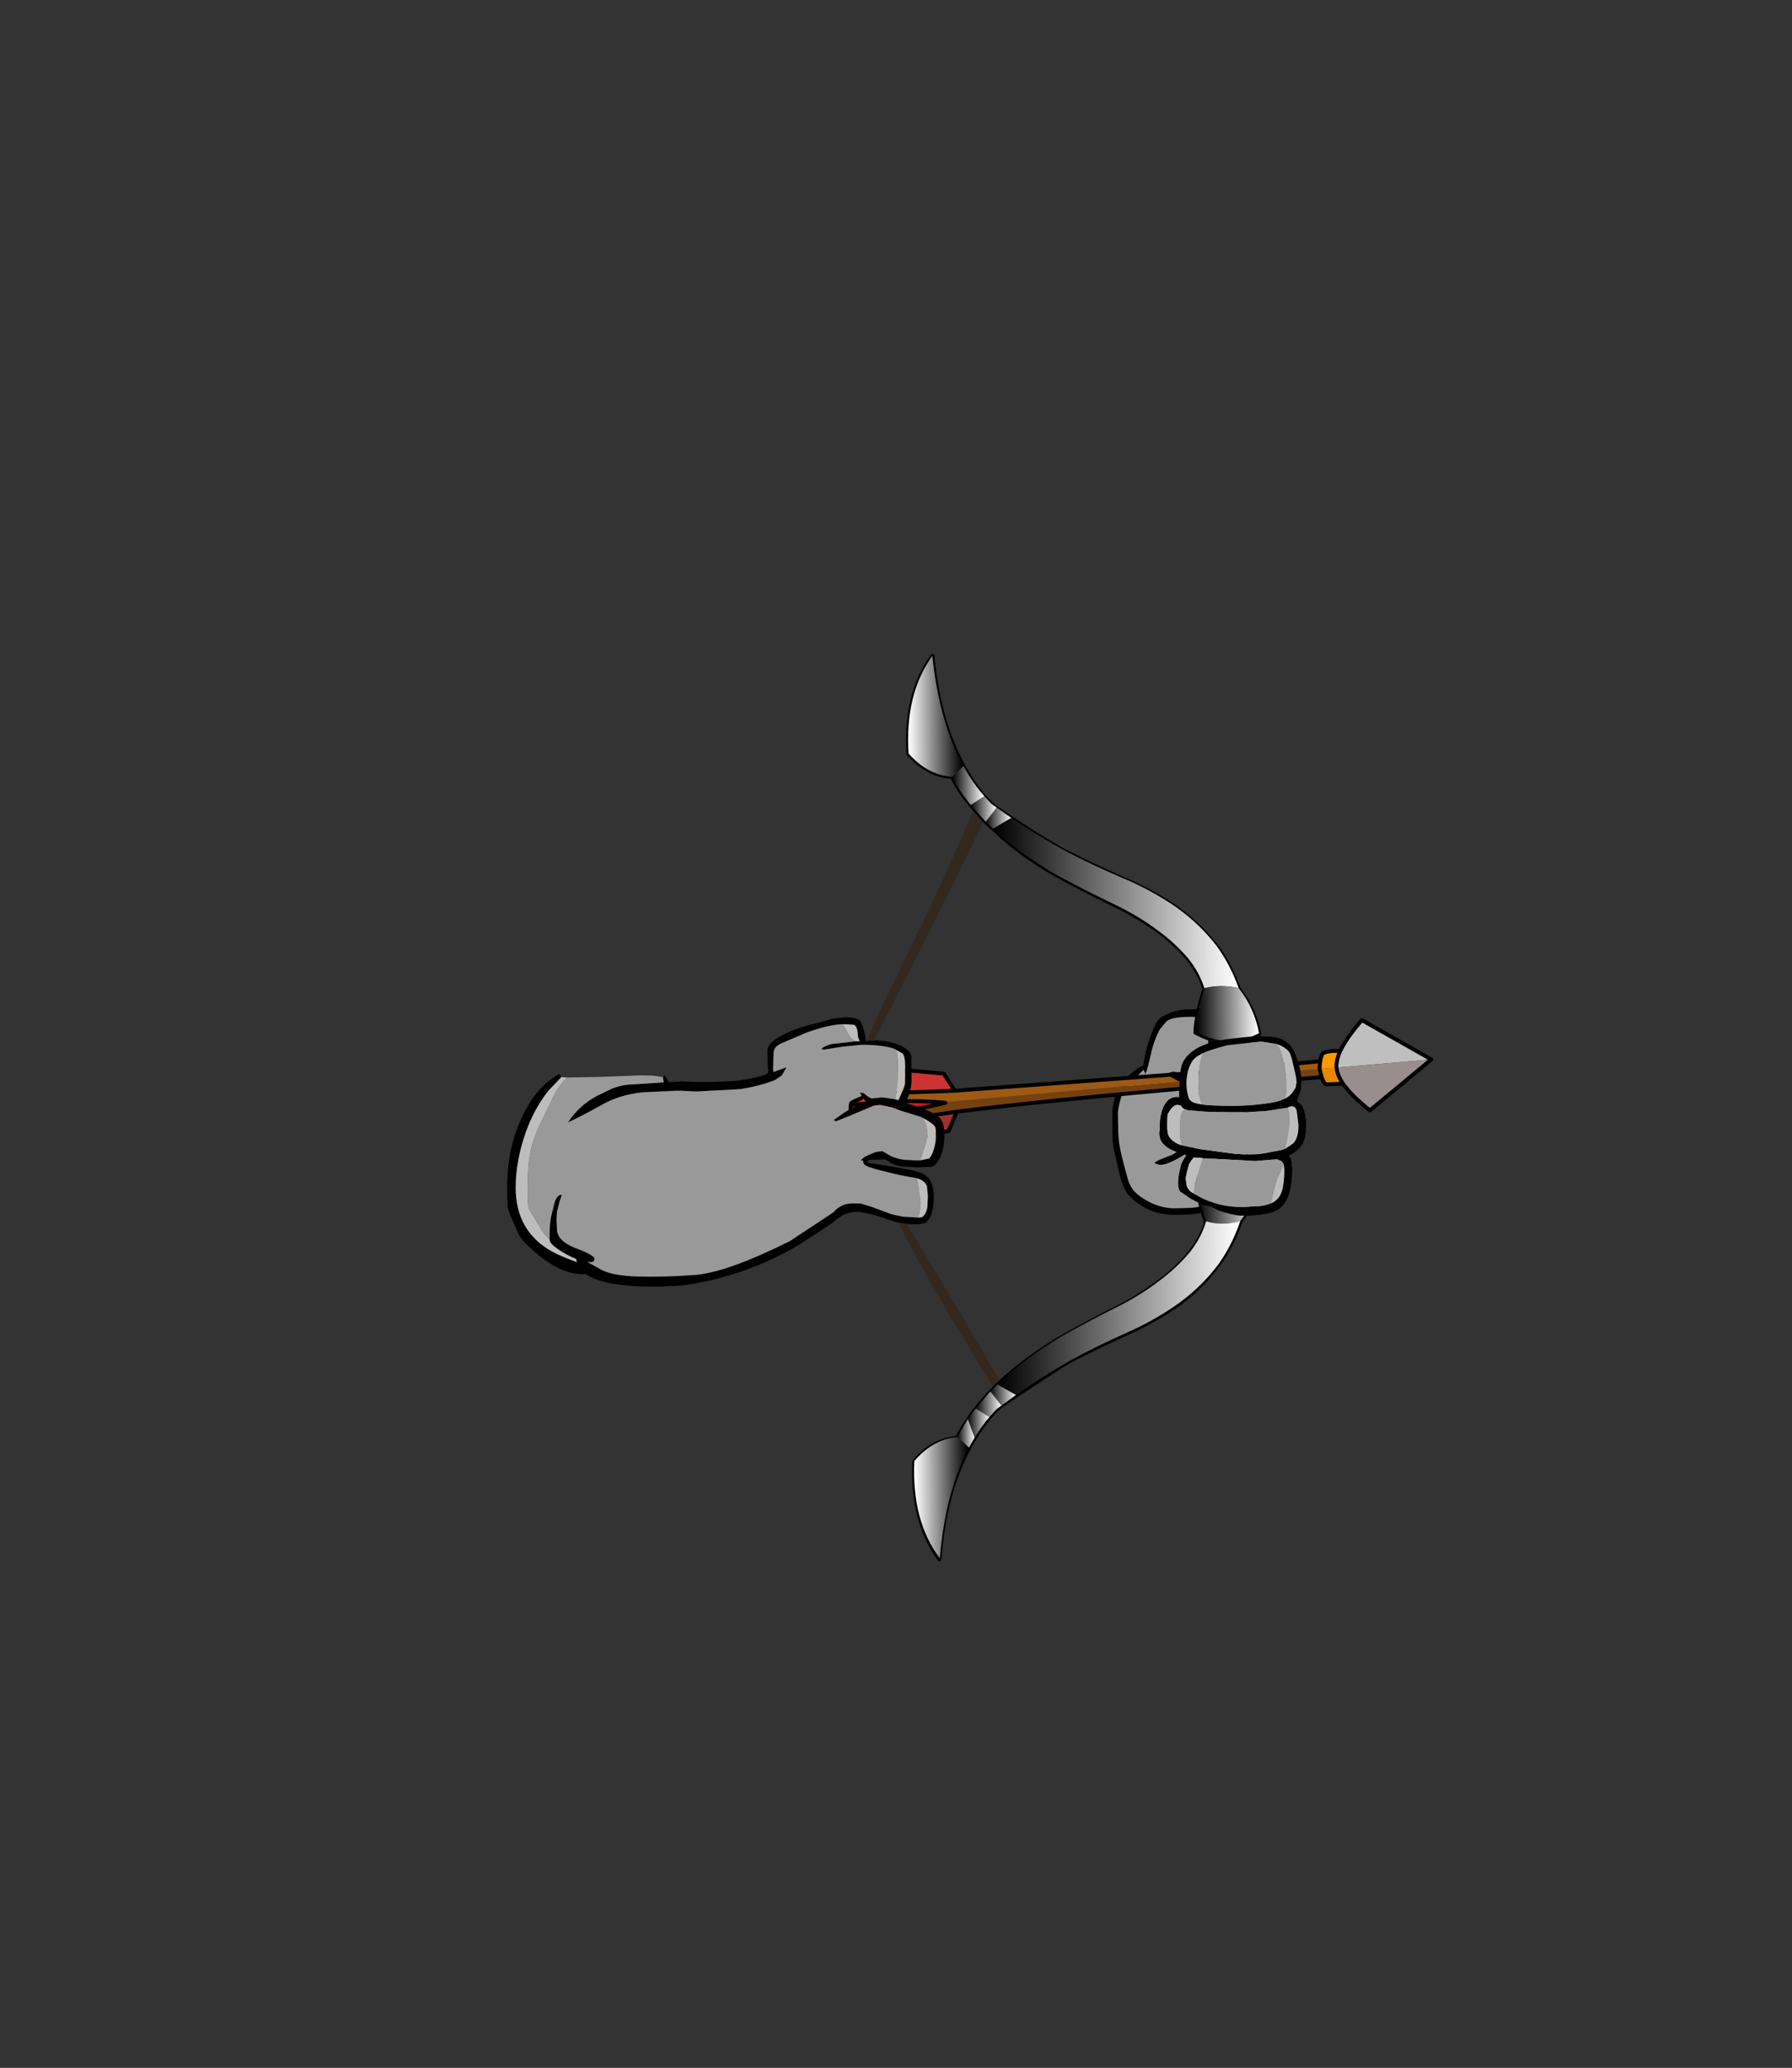 <?xml version="1.0" encoding="UTF-8" standalone="no"?>
<svg xmlns:xlink="http://www.w3.org/1999/xlink" height="531.5px" width="460.6px" xmlns="http://www.w3.org/2000/svg">
  <rect width="100%" height="100%" fill="#333333" stroke="none"/>
  <g transform="matrix(1.0, 0.0, 0.0, 1.0, 193.65, 334.05)">
    <use height="233.2" transform="matrix(1.0, 0.0, 0.0, 1.0, -63.3, -165.95)" width="238.05" xlink:href="#shape0"/>
    <use height="329.5" transform="matrix(0.704, -0.006, 0.006, 0.704, 39.492, -165.43)" width="127.35" xlink:href="#sprite0"/>
    <use height="46.1" transform="matrix(1.0, 0.0, 0.0, 1.0, 103.1, -67.7)" width="38.9" xlink:href="#shape2"/>
  </g>
  <defs>
    <g id="shape0" transform="matrix(1.0, 0.0, 0.0, 1.0, 63.3, 165.95)">
      <path d="M138.95 -63.8 L140.0 -61.1 Q140.85 -58.3 140.85 -56.15 L140.7 -54.7 140.75 -54.05 139.8 -51.45 139.7 -51.0 139.8 -50.95 Q139.85 -50.7 140.15 -50.6 L140.2 -50.6 Q141.35 -49.8 141.75 -47.5 142.1 -45.75 141.95 -43.85 141.95 -40.7 140.25 -38.9 139.25 -37.8 137.6 -37.05 L138.15 -36.2 138.45 -33.9 Q138.45 -25.9 135.25 -23.45 132.8 -21.6 125.45 -21.6 123.3 -21.6 118.75 -23.2 L118.35 -23.35 117.35 -23.45 117.2 -23.35 Q116.15 -21.8 108.1 -21.8 101.5 -21.8 96.65 -26.65 95.05 -28.25 94.0 -32.65 L92.55 -39.15 Q92.25 -40.85 92.25 -44.55 L92.25 -48.45 Q92.35 -50.05 93.1 -52.75 93.75 -55.2 96.8 -57.9 99.1 -59.95 100.25 -60.15 L100.25 -60.25 Q100.85 -65.05 102.8 -69.55 L103.55 -71.25 104.45 -72.3 Q108.0 -74.8 112.45 -74.6 L113.95 -74.7 118.2 -74.7 119.95 -74.7 Q124.6 -74.65 127.25 -71.75 129.15 -69.7 129.2 -67.65 134.35 -67.8 136.1 -66.75 137.8 -65.7 138.35 -64.9 L138.95 -63.8 M136.7 -51.7 Q137.95 -52.4 138.6 -53.3 L139.35 -54.5 139.6 -55.85 139.5 -57.1 138.55 -61.25 138.05 -62.95 Q137.55 -64.35 135.5 -65.3 L134.6 -65.7 130.45 -66.35 121.85 -65.4 Q117.4 -64.25 115.5 -63.35 L115.15 -63.15 Q113.25 -62.2 112.6 -60.95 111.95 -59.75 111.65 -58.6 111.0 -55.5 111.6 -53.0 L111.8 -52.15 Q112.0 -51.35 112.65 -50.95 113.1 -50.6 114.5 -50.3 L115.25 -50.2 115.85 -50.1 116.0 -50.05 Q124.7 -49.4 131.7 -50.4 134.6 -50.75 136.0 -51.4 L136.7 -51.7 M125.65 -67.4 L127.15 -67.55 127.1 -67.65 126.15 -69.7 Q124.95 -71.65 122.15 -72.3 L118.55 -72.7 113.95 -72.65 Q107.5 -72.9 106.05 -71.4 L104.45 -69.45 Q102.9 -66.5 102.2 -63.2 L101.5 -60.25 100.95 -58.45 100.7 -58.1 100.3 -59.1 99.2 -58.0 97.1 -56.0 Q95.05 -53.8 94.55 -52.1 93.8 -49.65 93.7 -48.05 L93.75 -44.5 Q93.75 -41.6 94.2 -39.15 94.55 -37.2 95.6 -33.35 L96.35 -30.6 Q97.0 -28.85 97.95 -27.8 99.3 -26.4 101.6 -25.2 104.75 -23.55 108.05 -23.5 L108.25 -23.5 112.45 -23.6 113.85 -23.75 115.75 -24.3 112.45 -25.95 109.75 -27.8 Q109.2 -28.45 109.2 -30.0 109.2 -32.0 110.05 -34.95 L110.85 -36.45 111.35 -37.15 110.75 -37.3 Q110.1 -36.85 108.8 -36.15 106.1 -34.7 104.7 -34.7 104.0 -34.7 103.1 -35.15 103.4 -35.65 107.65 -37.2 L108.85 -37.95 Q107.4 -38.5 106.45 -39.15 104.75 -40.3 104.45 -41.9 104.3 -42.75 104.5 -43.95 104.4 -47.0 105.35 -49.35 106.65 -52.4 109.45 -52.0 L109.45 -52.7 109.55 -56.05 Q109.0 -56.25 108.35 -56.65 L106.45 -57.75 Q106.95 -58.9 109.4 -58.35 L109.75 -58.25 Q109.95 -60.0 110.35 -60.85 111.95 -64.2 116.9 -65.85 119.0 -66.55 121.7 -66.95 L125.65 -67.4 M110.9 -48.95 Q110.4 -49.15 110.1 -49.55 L109.95 -49.85 109.25 -50.05 Q108.35 -50.2 107.35 -49.1 L106.5 -47.75 Q106.35 -47.2 106.35 -45.0 106.35 -43.05 106.6 -42.4 107.2 -40.85 109.4 -39.9 L110.15 -39.65 114.6 -38.7 123.7 -37.5 Q128.4 -37.1 131.3 -37.6 L135.75 -38.45 136.7 -38.8 138.7 -40.15 Q140.1 -41.5 140.1 -44.85 L139.8 -47.2 139.65 -48.4 139.6 -48.6 Q139.35 -49.7 138.35 -49.7 L137.35 -49.35 137.3 -49.35 131.8 -48.5 126.85 -48.2 122.0 -48.2 117.9 -48.25 116.0 -48.35 111.7 -48.7 111.35 -48.8 Q111.25 -48.8 111.15 -48.9 L110.9 -48.95 M115.55 -36.35 L115.1 -36.45 113.25 -36.55 113.05 -36.45 112.85 -36.15 Q111.9 -34.9 111.85 -34.45 L111.45 -32.95 111.1 -31.3 111.3 -29.55 Q111.45 -28.9 111.8 -28.4 L112.45 -27.7 113.2 -27.25 Q114.45 -26.5 115.8 -25.85 119.85 -24.05 124.25 -23.85 L126.3 -23.85 128.2 -23.95 Q131.15 -23.95 133.05 -24.75 134.55 -25.45 135.3 -26.7 136.45 -28.55 136.45 -33.5 L136.3 -34.85 135.65 -35.7 Q135.1 -35.85 134.55 -36.1 L128.95 -35.65 115.55 -36.35" fill="#000000" fill-rule="evenodd" stroke="none"/>
      <path d="M134.6 -65.7 L135.5 -65.3 Q137.55 -64.35 138.05 -62.95 L138.55 -61.25 139.5 -57.1 139.6 -55.85 139.35 -54.5 138.6 -53.3 Q137.95 -52.4 136.7 -51.7 L137.0 -53.45 Q137.0 -58.15 136.2 -61.65 135.6 -64.25 134.6 -65.7 M115.25 -50.2 L114.5 -50.3 Q113.1 -50.6 112.65 -50.95 112.0 -51.35 111.8 -52.15 L111.6 -53.0 Q111.0 -55.5 111.65 -58.6 111.95 -59.75 112.6 -60.95 113.25 -62.2 115.15 -63.15 L115.5 -63.35 Q114.4 -60.5 114.4 -55.85 L114.45 -52.75 Q114.65 -51.55 115.25 -50.2 M122.15 -72.3 Q124.95 -71.65 126.15 -69.7 L127.1 -67.65 127.15 -67.55 125.65 -67.4 Q124.5 -68.05 123.95 -69.7 123.4 -71.35 122.15 -72.3 M110.15 -39.65 L109.4 -39.9 Q107.2 -40.85 106.6 -42.4 106.35 -43.05 106.35 -45.0 106.35 -47.2 106.5 -47.75 L107.35 -49.1 Q108.35 -50.2 109.25 -50.05 L109.95 -49.85 110.1 -49.55 Q110.4 -49.15 110.9 -48.95 L110.3 -48.45 Q109.6 -47.45 109.6 -43.55 109.6 -40.9 110.15 -39.65 M137.3 -49.35 L137.35 -49.35 138.35 -49.7 Q139.35 -49.7 139.6 -48.6 L139.65 -48.4 139.8 -47.2 140.1 -44.85 Q140.1 -41.5 138.7 -40.15 L136.7 -38.8 137.1 -40.75 Q137.8 -43.9 137.8 -46.85 137.8 -48.25 137.3 -49.35 M113.2 -27.25 L112.45 -27.7 111.8 -28.4 Q111.45 -28.9 111.3 -29.55 L111.1 -31.3 111.45 -32.95 111.85 -34.45 Q111.9 -34.9 112.85 -36.15 L113.05 -36.45 113.25 -36.55 115.1 -36.45 115.55 -36.35 114.5 -33.15 Q113.2 -29.0 113.2 -27.55 L113.2 -27.25 M136.3 -34.85 L136.45 -33.5 Q136.45 -28.55 135.3 -26.7 134.55 -25.45 133.05 -24.75 133.85 -28.45 134.4 -30.25 134.7 -31.35 135.7 -33.25 L136.3 -34.85" fill="#bdbdbd" fill-rule="evenodd" stroke="none"/>
      <path d="M136.7 -51.7 L136.0 -51.4 Q134.6 -50.75 131.7 -50.4 124.7 -49.4 116.0 -50.05 L115.85 -50.1 115.25 -50.2 Q114.65 -51.55 114.45 -52.75 L114.4 -55.85 Q114.4 -60.5 115.5 -63.35 117.4 -64.25 121.85 -65.4 L130.45 -66.35 134.6 -65.7 Q135.6 -64.25 136.2 -61.65 137.0 -58.15 137.0 -53.45 L136.7 -51.7 M122.15 -72.3 Q123.4 -71.35 123.95 -69.7 124.5 -68.05 125.65 -67.4 L121.7 -66.95 Q119.0 -66.55 116.9 -65.85 111.95 -64.2 110.35 -60.85 109.95 -60.0 109.75 -58.25 L109.4 -58.35 Q106.95 -58.9 106.45 -57.75 L108.35 -56.65 Q109.0 -56.25 109.55 -56.05 L109.45 -52.7 109.45 -52.0 Q106.65 -52.4 105.35 -49.35 104.4 -47.0 104.5 -43.95 104.3 -42.75 104.45 -41.9 104.75 -40.3 106.45 -39.15 107.4 -38.5 108.85 -37.95 L107.65 -37.2 Q103.4 -35.65 103.1 -35.15 104.0 -34.7 104.7 -34.7 106.1 -34.7 108.8 -36.15 110.1 -36.85 110.75 -37.3 L111.35 -37.15 110.85 -36.45 110.05 -34.95 Q109.2 -32.0 109.2 -30.0 109.2 -28.45 109.75 -27.8 L112.45 -25.95 115.75 -24.3 113.85 -23.75 112.45 -23.6 108.25 -23.5 108.05 -23.5 Q104.75 -23.55 101.6 -25.2 99.3 -26.4 97.95 -27.8 97.0 -28.85 96.35 -30.6 L95.6 -33.35 Q94.55 -37.2 94.2 -39.15 93.75 -41.6 93.75 -44.5 L93.7 -48.05 Q93.8 -49.65 94.55 -52.1 95.05 -53.8 97.1 -56.0 L99.2 -58.0 100.3 -59.1 100.7 -58.1 100.95 -58.45 101.5 -60.25 102.2 -63.2 Q102.9 -66.5 104.45 -69.45 L106.05 -71.4 Q107.5 -72.9 113.95 -72.65 L118.55 -72.7 122.15 -72.3 M110.15 -39.65 Q109.6 -40.9 109.6 -43.55 109.6 -47.45 110.3 -48.45 L110.9 -48.95 111.15 -48.9 Q111.25 -48.8 111.35 -48.8 L111.7 -48.7 116.0 -48.35 117.9 -48.25 122.0 -48.2 126.85 -48.2 131.8 -48.5 137.3 -49.35 Q137.8 -48.25 137.8 -46.85 137.8 -43.9 137.1 -40.75 L136.7 -38.8 135.75 -38.45 131.3 -37.6 Q128.4 -37.1 123.7 -37.5 L114.6 -38.7 110.15 -39.65 M113.2 -27.25 L113.2 -27.55 Q113.2 -29.0 114.5 -33.15 L115.55 -36.35 128.95 -35.65 134.55 -36.1 Q135.1 -35.85 135.65 -35.7 L136.3 -34.85 135.7 -33.25 Q134.7 -31.35 134.4 -30.25 133.85 -28.45 133.05 -24.75 131.15 -23.95 128.2 -23.95 L126.3 -23.85 124.25 -23.85 Q119.85 -24.05 115.8 -25.85 114.45 -26.5 113.2 -27.25" fill="#999999" fill-rule="evenodd" stroke="none"/>
      <path d="M146.05 -57.2 L118.75 -55.0 Q74.25 -51.15 52.25 -48.3 L35.6 -45.9 34.15 -48.0 Q41.55 -48.7 49.35 -50.6 L48.35 -50.7 145.55 -59.3 145.55 -59.25 146.05 -57.2" fill="#75420f" fill-rule="evenodd" stroke="none"/>
      <path d="M24.95 -47.15 L16.8 -46.5 16.65 -46.65 Q16.25 -47.25 16.2 -47.9 L16.2 -48.1 16.45 -49.05 16.55 -49.25 24.7 -50.05 33.9 -50.8 Q40.85 -51.3 48.35 -50.7 L49.35 -50.6 Q41.55 -48.7 34.15 -48.0 L24.95 -47.15" fill="#cc1a1a" fill-rule="evenodd" stroke="none"/>
      <path d="M24.7 -50.05 L16.45 -51.4 24.65 -60.3 48.9 -58.1 51.75 -53.7 34.95 -53.1 33.9 -50.8 24.7 -50.05" fill="#cc3333" fill-rule="evenodd" stroke="none"/>
      <path d="M51.75 -53.7 L118.45 -58.65 145.7 -61.3 Q145.55 -60.4 145.55 -59.3 L48.35 -50.7 Q40.85 -51.3 33.9 -50.8 L34.95 -53.1 51.75 -53.7" fill="#9e5914" fill-rule="evenodd" stroke="none"/>
      <path d="M52.25 -48.3 L50.2 -43.4 26.7 -37.1 17.05 -44.4 24.95 -47.15 34.15 -48.0 35.6 -45.9 52.25 -48.3" fill="#9c3232" fill-rule="evenodd" stroke="none"/>
      <path d="M145.7 -61.3 Q145.85 -62.4 146.35 -63.35 148.25 -64.15 150.8 -63.85 149.8 -61.6 149.85 -59.75 L149.9 -59.65 145.55 -59.3 Q145.55 -60.4 145.7 -61.3" fill="#ff9900" fill-rule="evenodd" stroke="none"/>
      <path d="M150.8 -63.85 Q152.45 -67.35 156.4 -71.85 L174.25 -61.75 149.9 -59.65 149.85 -59.75 Q149.8 -61.6 150.8 -63.85" fill="#bfbfbf" fill-rule="evenodd" stroke="none"/>
      <path d="M174.25 -61.75 L158.45 -48.65 Q153.75 -52.4 151.55 -55.5 150.15 -57.6 149.9 -59.4 L149.9 -59.65 174.25 -61.75" fill="#998e8e" fill-rule="evenodd" stroke="none"/>
      <path d="M151.55 -55.5 L147.05 -55.35 Q146.4 -56.15 146.05 -57.2 L145.55 -59.25 145.55 -59.3 149.9 -59.65 149.9 -59.4 Q150.15 -57.6 151.55 -55.5" fill="#e68900" fill-rule="evenodd" stroke="none"/>
      <path d="M24.7 -50.05 L16.45 -51.4 24.65 -60.3 48.9 -58.1 51.75 -53.7 118.45 -58.65 145.7 -61.3 Q145.85 -62.4 146.35 -63.35 148.25 -64.15 150.8 -63.85 152.45 -67.35 156.4 -71.85 L174.25 -61.75 158.45 -48.65 Q153.75 -52.4 151.55 -55.5 L147.05 -55.35 Q146.4 -56.15 146.05 -57.2 L118.75 -55.0 Q74.25 -51.15 52.25 -48.3 L50.2 -43.4 26.7 -37.1 17.05 -44.4 24.95 -47.15 16.8 -46.5 16.65 -46.65 Q16.25 -47.25 16.2 -47.9 L16.2 -48.1 16.45 -49.05 16.55 -49.25 24.7 -50.05 33.9 -50.8 34.95 -53.1 51.75 -53.7 M48.35 -50.7 L49.35 -50.6 Q41.55 -48.7 34.15 -48.0 L35.6 -45.9 52.25 -48.3 M24.95 -47.15 L34.15 -48.0 M33.9 -50.8 Q40.85 -51.3 48.35 -50.7 M145.55 -59.3 Q145.55 -60.4 145.7 -61.3 M149.85 -59.75 Q149.8 -61.6 150.8 -63.85 M149.9 -59.4 Q150.15 -57.6 151.55 -55.5 M146.05 -57.2 L145.55 -59.25 145.55 -59.3" fill="none" stroke="#000000" stroke-linecap="round" stroke-linejoin="round" stroke-width="1.0"/>
      <path d="M29.05 -66.5 L34.35 -78.1 45.65 -101.4 Q49.3 -109.05 56.15 -124.8 L58.75 -130.25 58.95 -129.7 Q59.7 -127.85 60.95 -126.55 L51.6 -107.4 Q39.85 -83.7 30.95 -66.6 L29.05 -66.5 M39.45 -19.45 L54.15 5.1 65.7 24.9 Q65.0 25.3 64.35 25.8 L63.85 26.25 51.25 5.4 Q42.95 -8.55 37.2 -19.85 L39.45 -19.45" fill="#33281e" fill-rule="evenodd" stroke="none"/>
      <path d="M29.05 -66.5 L30.95 -66.6 31.6 -66.65 Q36.0 -66.4 38.5 -64.95 40.75 -63.65 40.6 -62.1 L40.65 -56.4 Q40.65 -54.6 39.95 -52.5 L39.0 -50.55 Q46.0 -48.65 47.95 -46.65 49.1 -45.45 49.1 -42.15 49.1 -39.7 48.35 -37.5 47.7 -35.65 46.65 -34.55 L46.15 -34.3 45.85 -34.15 44.7 -34.1 42.7 -34.0 42.15 -34.0 38.75 -34.2 Q36.6 -34.25 34.95 -35.4 L33.85 -36.05 30.15 -35.95 29.35 -35.75 29.45 -35.2 Q38.6 -33.8 41.75 -33.0 L42.35 -32.85 Q46.35 -31.7 46.35 -26.65 46.35 -24.25 45.95 -22.75 45.7 -21.2 44.3 -19.7 L42.5 -19.4 41.3 -19.35 39.45 -19.45 37.2 -19.85 Q35.25 -20.25 33.35 -21.05 L33.2 -21.1 Q29.85 -22.15 27.65 -22.5 L26.75 -22.6 Q23.2 -22.55 20.55 -19.9 16.3 -17.0 11.95 -14.25 -1.75 -6.0 -18.15 -3.65 L-24.05 -3.35 -25.6 -3.35 Q-38.55 -3.35 -43.25 -6.65 L-43.8 -6.55 Q-49.25 -6.55 -55.2 -11.45 -59.65 -15.1 -60.4 -16.95 -62.95 -22.6 -63.2 -23.75 L-63.3 -28.95 Q-63.3 -38.45 -59.75 -46.35 -56.1 -54.55 -50.0 -57.95 L-49.65 -57.75 Q-49.5 -57.65 -49.5 -57.2 L-49.5 -57.05 -52.7 -53.7 Q-56.3 -49.15 -58.5 -43.05 -61.1 -35.65 -61.1 -28.8 -61.1 -17.6 -51.8 -12.4 -49.75 -11.25 -45.4 -9.65 L-45.35 -9.6 -45.6 -10.45 -45.65 -10.5 Q-47.05 -11.05 -48.6 -11.95 -52.4 -14.15 -52.4 -15.45 L-52.4 -15.55 Q-52.4 -20.1 -51.9 -21.75 L-51.05 -25.15 Q-50.3 -27.15 -49.25 -26.9 L-49.8 -25.3 -50.5 -22.55 -50.6 -20.4 -50.5 -18.35 -50.5 -18.2 Q-50.5 -15.1 -45.7 -13.25 -40.85 -11.45 -40.8 -10.45 L-41.0 -9.95 Q-41.2 -9.65 -41.8 -9.65 L-42.7 -9.7 -39.0 -7.65 Q-36.1 -6.15 -29.7 -5.95 -23.35 -5.75 -15.1 -6.35 -6.9 -6.95 9.35 -15.05 L20.55 -22.45 Q22.6 -24.85 25.75 -24.75 L27.65 -24.7 30.45 -23.85 33.35 -22.75 35.3 -22.05 36.2 -21.8 38.35 -21.35 42.3 -21.1 43.4 -21.2 Q44.75 -22.4 44.75 -24.55 L44.85 -26.6 44.6 -29.2 Q44.0 -30.65 42.05 -31.2 L41.05 -31.4 Q38.25 -31.8 33.75 -32.95 30.65 -33.7 29.4 -34.2 L29.35 -34.25 Q28.85 -34.45 28.7 -34.6 L28.6 -34.65 Q28.2 -35.0 28.2 -35.7 L28.2 -35.75 27.85 -35.75 27.7 -35.9 Q28.3 -36.75 30.45 -37.55 L31.15 -37.85 31.95 -38.05 32.0 -38.05 33.2 -38.15 35.25 -36.95 Q36.85 -36.2 38.75 -35.95 L41.75 -35.8 42.85 -35.8 45.2 -36.3 Q45.95 -37.15 46.4 -38.75 46.9 -40.4 46.9 -42.1 46.9 -44.0 46.7 -44.4 46.1 -45.4 43.2 -46.9 L43.15 -46.95 37.8 -48.6 35.7 -49.4 32.6 -50.05 31.05 -49.9 25.2 -47.45 21.2 -45.85 20.65 -46.15 23.15 -47.95 24.45 -48.75 24.45 -48.95 Q24.45 -50.6 24.8 -50.9 25.15 -51.3 27.8 -52.35 L27.4 -53.2 Q28.1 -53.3 28.6 -52.9 L29.3 -52.3 30.1 -51.85 30.45 -51.7 31.05 -51.8 33.1 -52.0 36.5 -51.5 37.25 -51.25 38.0 -52.9 Q38.85 -54.75 38.95 -55.5 L39.0 -60.0 Q39.0 -62.6 38.3 -63.3 L36.15 -64.5 Q34.0 -65.25 30.3 -65.45 L28.6 -65.5 27.6 -65.5 22.75 -65.0 18.0 -64.25 17.45 -64.5 Q18.6 -65.35 20.1 -65.7 L26.2 -66.4 27.4 -66.45 Q27.1 -66.75 26.95 -67.35 26.8 -67.9 26.8 -68.75 26.55 -70.35 25.85 -70.65 L23.3 -70.8 23.0 -70.8 Q19.3 -70.7 13.55 -68.6 L7.0 -65.8 Q5.65 -65.15 5.3 -64.1 5.15 -63.7 5.15 -62.5 L5.05 -59.25 5.1 -58.9 5.15 -58.9 5.15 -58.6 5.15 -58.5 8.5 -59.75 7.55 -58.05 7.2 -57.55 5.55 -56.45 Q1.75 -54.95 -3.1 -54.15 L-3.55 -54.1 -14.7 -53.5 -18.65 -53.7 -19.6 -53.7 -28.45 -53.3 Q-34.5 -52.65 -39.0 -50.05 -43.55 -47.5 -47.65 -45.55 -44.85 -49.9 -40.25 -52.35 L-36.35 -54.25 Q-33.85 -55.15 -32.2 -55.25 L-23.05 -55.85 -23.25 -56.95 -23.2 -57.2 -22.8 -57.65 -21.8 -56.1 -21.7 -55.9 -18.65 -56.1 Q-10.55 -55.7 -3.55 -56.35 L-3.1 -56.45 -1.25 -56.7 1.85 -57.4 Q3.35 -57.85 3.55 -58.15 L3.85 -58.45 3.8 -58.75 3.8 -58.8 3.8 -59.0 3.7 -59.5 3.65 -60.6 3.6 -64.05 Q3.6 -65.9 7.1 -67.8 10.35 -69.6 15.2 -70.8 L20.15 -72.15 21.5 -72.35 23.55 -72.55 23.85 -72.55 Q26.85 -72.6 27.65 -71.35 L27.8 -70.95 28.3 -69.55 28.8 -67.45 28.8 -67.15 28.85 -66.6 28.85 -66.5 29.05 -66.5 M25.4 -49.6 L25.55 -49.35 28.9 -51.05 28.3 -51.65 Q27.8 -51.2 26.4 -50.65 25.25 -50.1 25.4 -49.6" fill="#000000" fill-rule="evenodd" stroke="none"/>
      <path d="M-47.9 -57.1 L-39.65 -57.25 -29.1 -57.65 -25.9 -57.6 -23.2 -57.2 -23.25 -56.95 -23.05 -55.85 -32.2 -55.25 Q-33.85 -55.15 -36.35 -54.25 L-40.25 -52.35 Q-44.85 -49.9 -47.65 -45.55 -43.55 -47.5 -39.0 -50.05 -34.5 -52.65 -28.45 -53.3 L-19.6 -53.7 -18.65 -53.7 -14.7 -53.5 -3.55 -54.1 -3.1 -54.15 Q1.75 -54.95 5.55 -56.45 L7.2 -57.55 7.55 -58.05 8.5 -59.75 5.15 -58.5 5.15 -58.6 5.15 -58.9 5.1 -58.9 5.05 -59.25 5.15 -62.5 Q5.15 -63.7 5.3 -64.1 5.65 -65.15 7.0 -65.8 L13.55 -68.6 Q19.3 -70.7 23.0 -70.8 L24.05 -68.95 Q24.85 -67.2 26.2 -66.4 L20.1 -65.7 Q18.6 -65.35 17.45 -64.5 L18.0 -64.25 22.75 -65.0 27.6 -65.5 28.6 -65.5 30.3 -65.45 Q34.0 -65.25 36.15 -64.5 L36.55 -64.15 Q37.2 -63.3 37.2 -57.95 L36.85 -54.25 36.5 -51.5 33.1 -52.0 31.05 -51.8 30.45 -51.7 30.1 -51.85 29.3 -52.3 28.6 -52.9 Q28.1 -53.3 27.4 -53.2 L27.8 -52.35 Q25.15 -51.3 24.8 -50.9 24.45 -50.6 24.45 -48.95 L24.45 -48.75 23.15 -47.95 20.65 -46.15 21.2 -45.85 25.2 -47.45 31.05 -49.9 32.6 -50.05 35.7 -49.4 37.8 -48.6 43.15 -46.95 43.2 -46.9 Q44.7 -45.5 44.7 -42.45 44.7 -40.95 43.2 -36.85 L42.85 -35.8 41.75 -35.8 38.75 -35.95 Q36.85 -36.2 35.25 -36.95 L33.2 -38.15 32.0 -38.05 31.95 -38.05 31.15 -37.85 30.45 -37.55 Q28.3 -36.75 27.7 -35.9 L27.85 -35.75 28.2 -35.75 28.2 -35.7 Q28.2 -35.0 28.6 -34.65 L28.7 -34.6 Q28.85 -34.45 29.35 -34.25 L29.4 -34.2 Q30.65 -33.7 33.75 -32.95 38.25 -31.8 41.05 -31.4 L42.05 -31.2 42.35 -29.5 42.95 -25.1 Q42.95 -22.9 42.4 -21.4 L42.3 -21.1 38.35 -21.35 36.2 -21.8 35.3 -22.05 33.35 -22.75 30.45 -23.85 27.65 -24.7 25.75 -24.75 Q22.6 -24.85 20.55 -22.45 L9.35 -15.05 Q-6.9 -6.95 -15.1 -6.35 -23.35 -5.75 -29.7 -5.95 -36.1 -6.15 -39.0 -7.65 L-42.7 -9.7 -41.8 -9.65 Q-41.2 -9.65 -41.0 -9.95 L-40.8 -10.45 Q-40.85 -11.45 -45.7 -13.25 -50.5 -15.1 -50.5 -18.2 L-50.5 -18.35 -50.6 -20.4 -50.5 -22.55 -49.8 -25.3 -49.25 -26.9 Q-50.3 -27.15 -51.05 -25.15 L-51.9 -21.75 Q-52.4 -20.1 -52.4 -15.55 -53.65 -16.65 -54.3 -17.7 L-57.7 -23.3 Q-58.05 -24.25 -58.05 -28.45 -58.05 -33.95 -57.45 -37.25 -56.7 -41.5 -54.55 -45.7 L-51.15 -52.75 Q-49.65 -55.45 -47.9 -57.1" fill="#999999" fill-rule="evenodd" stroke="none"/>
      <path d="M-49.5 -57.2 L-47.9 -57.1 Q-49.65 -55.45 -51.15 -52.75 L-54.55 -45.7 Q-56.7 -41.5 -57.45 -37.25 -58.05 -33.95 -58.05 -28.45 -58.05 -24.25 -57.7 -23.3 L-54.3 -17.7 Q-53.65 -16.65 -52.4 -15.55 L-52.4 -15.45 Q-52.4 -14.15 -48.6 -11.95 -47.05 -11.05 -45.65 -10.5 L-45.6 -10.45 -45.35 -9.6 -45.4 -9.65 Q-49.75 -11.25 -51.8 -12.4 -61.1 -17.6 -61.1 -28.8 -61.1 -35.65 -58.5 -43.05 -56.3 -49.15 -52.7 -53.7 L-49.5 -57.05 -49.5 -57.2 M36.15 -64.5 L38.3 -63.3 Q39.0 -62.6 39.0 -60.0 L38.95 -55.5 Q38.85 -54.75 38.0 -52.9 L37.25 -51.25 36.5 -51.5 36.85 -54.25 37.2 -57.95 Q37.2 -63.3 36.55 -64.15 L36.15 -64.5 M43.2 -46.9 Q46.1 -45.4 46.7 -44.4 46.9 -44.0 46.9 -42.1 46.9 -40.4 46.4 -38.75 45.95 -37.15 45.2 -36.3 L42.85 -35.8 43.2 -36.85 Q44.7 -40.95 44.7 -42.45 44.7 -45.5 43.2 -46.9 M42.05 -31.2 Q44.0 -30.65 44.6 -29.2 L44.85 -26.6 44.75 -24.55 Q44.75 -22.4 43.4 -21.2 L42.3 -21.1 42.4 -21.4 Q42.95 -22.9 42.95 -25.1 L42.35 -29.5 42.05 -31.2 M23.0 -70.8 L23.3 -70.8 25.85 -70.65 Q26.55 -70.35 26.8 -68.75 26.8 -67.9 26.95 -67.35 27.1 -66.75 27.4 -66.45 L26.2 -66.4 Q24.85 -67.2 24.05 -68.95 L23.0 -70.8" fill="#bdbdbd" fill-rule="evenodd" stroke="none"/>
      <path d="M66.3 -123.8 Q72.05 -119.85 77.9 -116.5 79.2 -115.65 80.75 -114.95 87.7 -111.4 95.0 -108.2 102.35 -105.1 108.75 -100.7 114.6 -96.45 119.05 -90.8 122.65 -85.9 124.75 -79.9 120.05 -80.9 115.95 -79.85 114.7 -83.8 111.75 -87.6 108.35 -91.5 104.2 -94.65 98.55 -98.7 92.2 -101.7 84.9 -105.3 77.95 -109.05 68.25 -114.6 61.65 -121.0 L66.3 -123.8 M125.2 -20.05 Q123.15 -14.05 119.55 -9.05 115.35 -3.35 109.55 1.0 103.15 5.5 95.8 8.75 88.65 12.0 81.65 15.6 L78.8 17.3 67.5 24.7 62.6 22.0 Q69.2 15.65 78.75 9.9 85.8 5.9 92.95 2.35 99.3 -0.85 104.8 -5.05 109.0 -8.2 112.25 -12.15 115.25 -16.05 116.35 -19.85 120.55 -18.75 125.2 -20.05 M55.35 38.3 Q49.2 49.6 47.8 66.75 40.65 56.95 41.35 41.55 45.05 37.15 49.95 35.9 L52.35 35.45 55.35 38.3 M51.1 -134.3 L48.6 -134.7 Q43.8 -135.85 39.85 -140.25 38.9 -155.6 46.0 -165.45 47.75 -148.3 54.0 -137.15 L51.1 -134.3" fill="#7d3e00" fill-rule="evenodd" stroke="none"/>
      <path d="M126.3 -66.9 L126.4 -63.05 117.45 -59.85 117.4 -67.0 Q121.8 -65.7 126.3 -66.9 M126.45 -52.0 L126.5 -45.35 119.7 -45.15 117.6 -45.05 117.5 -54.65 126.45 -52.0 M60.65 30.3 Q58.55 32.8 56.85 35.65 L55.2 30.85 Q55.95 29.45 57.1 28.15 L60.65 30.3 M61.65 -121.0 L59.7 -122.75 62.55 -126.3 66.3 -123.8 61.65 -121.0" fill="#deb056" fill-rule="evenodd" stroke="none"/>
      <path d="M63.65 27.35 L62.4 28.4 60.65 30.3 57.1 28.15 Q58.8 25.95 60.8 23.8 L63.65 27.35 M56.85 35.65 Q56.05 36.85 55.35 38.3 L52.35 35.45 Q53.55 33.1 55.2 30.85 L56.85 35.65 M59.7 -122.75 L55.9 -127.05 59.4 -129.25 61.25 -127.3 62.55 -126.3 59.7 -122.75" fill="#c7a257" fill-rule="evenodd" stroke="none"/>
      <path d="M126.4 -63.05 L126.45 -52.0 117.5 -54.65 117.45 -59.85 126.4 -63.05 M126.5 -45.35 L126.55 -42.65 126.6 -33.1 117.65 -32.75 117.65 -36.9 117.6 -45.05 119.7 -45.15 126.5 -45.35 M67.5 24.7 L63.65 27.35 60.8 23.8 62.6 22.0 67.5 24.7 M55.9 -127.05 L53.9 -129.6 Q52.3 -131.9 51.1 -134.3 L54.0 -137.15 55.5 -134.5 Q57.3 -131.65 59.4 -129.25 L55.9 -127.05 M53.9 -129.6 L55.5 -134.5 53.9 -129.6 M125.95 -36.95 L117.65 -36.9 125.95 -36.95 M126.55 -42.65 L119.7 -45.15 126.55 -42.65" fill="#de9a56" fill-rule="evenodd" stroke="none"/>
      <path d="M124.75 -79.9 Q128.75 -74.85 130.05 -68.3 128.15 -67.35 126.3 -66.9 121.8 -65.7 117.4 -67.0 115.45 -67.65 113.6 -68.65 113.75 -73.35 115.95 -79.85 120.05 -80.9 124.75 -79.9 M126.6 -33.1 L130.25 -31.7 Q129.0 -25.2 125.2 -20.05 120.55 -18.75 116.35 -19.85 114.05 -26.45 113.85 -31.1 115.7 -32.25 117.65 -32.75 L126.6 -33.1" fill="#ba612e" fill-rule="evenodd" stroke="none"/>
      <path d="M66.3 -123.8 Q72.05 -119.85 77.9 -116.5 79.2 -115.65 80.75 -114.95 87.7 -111.4 95.0 -108.2 102.35 -105.1 108.75 -100.7 114.6 -96.45 119.05 -90.8 122.65 -85.9 124.75 -79.9 128.75 -74.85 130.05 -68.3 128.15 -67.35 126.3 -66.9 L126.4 -63.05 126.45 -52.0 126.5 -45.35 126.55 -42.65 126.6 -33.1 130.25 -31.7 Q129.0 -25.2 125.2 -20.05 123.15 -14.05 119.55 -9.05 115.35 -3.35 109.55 1.0 103.15 5.5 95.8 8.75 88.65 12.0 81.65 15.6 L78.8 17.3 67.5 24.7 63.65 27.35 62.4 28.4 60.65 30.3 Q58.55 32.8 56.85 35.65 56.05 36.85 55.35 38.3 49.2 49.6 47.8 66.75 40.65 56.95 41.35 41.55 45.05 37.15 49.95 35.9 L52.35 35.45 Q53.55 33.1 55.2 30.85 55.95 29.45 57.1 28.15 58.8 25.95 60.8 23.8 L62.6 22.0 Q69.2 15.65 78.75 9.9 85.8 5.9 92.95 2.35 99.3 -0.85 104.8 -5.05 109.0 -8.2 112.25 -12.15 115.25 -16.05 116.35 -19.85 114.05 -26.45 113.85 -31.1 115.7 -32.25 117.65 -32.75 L117.65 -36.9 117.6 -45.05 117.5 -54.65 117.45 -59.85 117.4 -67.0 Q115.45 -67.65 113.6 -68.65 113.75 -73.35 115.95 -79.85 114.7 -83.8 111.75 -87.6 108.35 -91.5 104.2 -94.65 98.55 -98.7 92.2 -101.7 84.9 -105.3 77.95 -109.05 68.25 -114.6 61.65 -121.0 L59.7 -122.75 55.9 -127.05 53.9 -129.6 Q52.3 -131.9 51.1 -134.3 L48.6 -134.7 Q43.8 -135.85 39.85 -140.25 38.9 -155.6 46.0 -165.45 47.75 -148.3 54.0 -137.15 L55.5 -134.5 Q57.3 -131.65 59.4 -129.25 L61.25 -127.3 62.55 -126.3 66.3 -123.8 61.65 -121.0 M55.5 -134.5 L53.9 -129.6 M55.9 -127.05 L59.4 -129.25 M51.1 -134.3 L54.0 -137.15 M62.55 -126.3 L59.7 -122.75 M117.6 -45.05 L119.7 -45.15 126.5 -45.35 M126.6 -33.1 L117.65 -32.75 M117.65 -36.9 L125.95 -36.95 M116.35 -19.85 Q120.55 -18.75 125.2 -20.05 M119.7 -45.15 L126.55 -42.65 M117.45 -59.85 L126.4 -63.05 M126.45 -52.0 L117.5 -54.65 M126.3 -66.9 Q121.8 -65.7 117.4 -67.0 M115.95 -79.85 Q120.05 -80.9 124.75 -79.9 M67.5 24.7 L62.6 22.0 M57.1 28.15 L60.65 30.3 M56.85 35.65 L55.2 30.85 M52.35 35.45 L55.35 38.3 M63.65 27.35 L60.8 23.8" fill="none" stroke="#000000" stroke-linecap="round" stroke-linejoin="round" stroke-width="1.0"/>
    </g>
    <g id="sprite0" transform="matrix(1.0, 0.0, 0.0, 1.0, 63.65, 164.75)">
      <use height="329.5" transform="matrix(1.0, 0.0, 0.0, 1.0, -63.65, -164.75)" width="127.35" xlink:href="#shape1"/>
    </g>
    <g id="shape1" transform="matrix(1.0, 0.0, 0.0, 1.0, 63.65, 164.75)">
      <path d="M43.85 -42.5 Q42.2 -48.2 38.0 -53.55 33.25 -59.15 27.3 -63.6 19.4 -69.6 10.45 -73.85 0.15 -78.9 -9.8 -84.4 -23.4 -92.45 -32.85 -101.45 L-26.1 -105.35 Q-18.05 -99.8 -9.8 -95.0 L-5.75 -92.7 Q4.1 -87.5 14.45 -83.0 24.85 -78.55 33.85 -72.2 42.2 -66.2 48.4 -58.05 53.45 -51.0 56.35 -42.55 49.75 -44.0 43.85 -42.55 L43.85 -42.5" fill="url(#gradient0)" fill-rule="evenodd" stroke="none"/>
      <path d="M43.85 -42.5 L43.85 -42.55 Q49.75 -44.0 56.35 -42.55 62.0 -35.25 63.7 -25.95 61.05 -24.65 58.4 -23.95 52.05 -22.35 45.75 -24.35 43.1 -25.2 40.5 -26.65 40.7 -33.3 43.85 -42.5" fill="url(#gradient1)" fill-rule="evenodd" stroke="none"/>
      <path d="M58.4 24.0 Q61.0 24.65 63.6 25.95 61.9 35.25 56.25 42.55 49.65 44.35 43.75 42.55 40.6 33.3 40.4 26.65 43.05 25.15 45.75 24.35 52.05 22.35 58.4 24.0" fill="url(#gradient2)" fill-rule="evenodd" stroke="none"/>
      <path d="M56.25 42.55 Q53.35 50.95 48.3 58.05 42.1 66.2 33.75 72.2 24.75 78.55 14.35 83.0 4.0 87.5 -5.85 92.7 L-9.9 95.0 Q-18.15 99.8 -26.2 105.35 L-32.95 101.45 Q-23.5 92.45 -9.9 84.4 0.05 78.9 10.35 73.85 19.3 69.6 27.2 63.6 33.15 59.15 37.9 53.55 42.1 48.2 43.75 42.55 49.65 44.35 56.25 42.55" fill="url(#gradient3)" fill-rule="evenodd" stroke="none"/>
      <path d="M-40.85 -110.15 L-43.7 -113.95 Q-45.9 -117.15 -47.65 -120.45 L-43.45 -124.45 -41.3 -120.75 Q-38.8 -116.75 -35.85 -113.3 L-40.85 -110.15" fill="url(#gradient4)" fill-rule="evenodd" stroke="none"/>
      <path d="M-26.1 -105.35 L-32.85 -101.45 -35.45 -104.0 -31.4 -109.15 -26.1 -105.35" fill="url(#gradient5)" fill-rule="evenodd" stroke="none"/>
      <path d="M-35.45 -104.0 L-40.85 -110.15 -35.85 -113.3 -33.3 -110.55 -31.4 -109.15 -35.45 -104.0" fill="url(#gradient6)" fill-rule="evenodd" stroke="none"/>
      <path d="M-26.2 105.35 L-31.5 109.15 -35.55 104.0 -32.95 101.45 -26.2 105.35" fill="url(#gradient7)" fill-rule="evenodd" stroke="none"/>
      <path d="M-31.5 109.15 L-33.4 110.55 -35.95 113.3 -40.95 110.15 -35.55 104.0 -31.5 109.15" fill="url(#gradient8)" fill-rule="evenodd" stroke="none"/>
      <path d="M-41.4 120.75 L-43.55 124.45 -47.75 120.45 -43.8 113.95 -41.4 120.75" fill="url(#gradient9)" fill-rule="evenodd" stroke="none"/>
      <path d="M-35.95 113.3 Q-38.9 116.75 -41.4 120.75 L-43.8 113.95 -40.95 110.15 -35.95 113.3" fill="url(#gradient10)" fill-rule="evenodd" stroke="none"/>
      <path d="M58.4 -23.95 L58.4 24.0 Q52.05 22.35 45.75 24.35 L45.75 -24.35 Q52.05 -22.35 58.4 -23.95" fill="url(#gradient11)" fill-rule="evenodd" stroke="none"/>
      <path d="M-43.55 124.45 Q-52.25 140.55 -54.5 164.75 -64.7 150.9 -63.5 129.15 -58.0 122.8 -51.05 121.05 L-47.75 120.45 -43.55 124.45" fill="url(#gradient12)" fill-rule="evenodd" stroke="none"/>
      <path d="M-47.65 -120.45 L-51.05 -121.05 Q-57.9 -122.8 -63.4 -129.15 -64.6 -150.9 -54.4 -164.75 -52.15 -140.55 -43.45 -124.45 L-47.65 -120.45" fill="url(#gradient13)" fill-rule="evenodd" stroke="none"/>
    </g>
    <linearGradient gradientTransform="matrix(0.054, 0.0, 0.0, 0.038, 11.75, -73.95)" gradientUnits="userSpaceOnUse" id="gradient0" spreadMethod="pad" x1="-819.2" x2="819.2">
      <stop offset="0.0" stop-color="#000000"/>
      <stop offset="1.0" stop-color="#ffffff"/>
    </linearGradient>
    <linearGradient gradientTransform="matrix(0.014, 0.0, 0.0, 0.012, 52.1, -33.3)" gradientUnits="userSpaceOnUse" id="gradient1" spreadMethod="pad" x1="-819.2" x2="819.2">
      <stop offset="0.0" stop-color="#000000"/>
      <stop offset="1.0" stop-color="#ffffff"/>
    </linearGradient>
    <linearGradient gradientTransform="matrix(0.014, 0.0, 0.0, 0.012, 52.0, 33.35)" gradientUnits="userSpaceOnUse" id="gradient2" spreadMethod="pad" x1="-819.2" x2="819.2">
      <stop offset="0.0" stop-color="#000000"/>
      <stop offset="1.0" stop-color="#ffffff"/>
    </linearGradient>
    <linearGradient gradientTransform="matrix(0.054, 0.0, 0.0, 0.038, 11.65, 73.95)" gradientUnits="userSpaceOnUse" id="gradient3" spreadMethod="pad" x1="-819.2" x2="819.2">
      <stop offset="0.0" stop-color="#000000"/>
      <stop offset="1.0" stop-color="#ffffff"/>
    </linearGradient>
    <linearGradient gradientTransform="matrix(0.007, 0.0, 0.0, 0.009, -41.75, -117.3)" gradientUnits="userSpaceOnUse" id="gradient4" spreadMethod="pad" x1="-819.2" x2="819.2">
      <stop offset="0.0" stop-color="#000000"/>
      <stop offset="1.0" stop-color="#ffffff"/>
    </linearGradient>
    <linearGradient gradientTransform="matrix(0.006, 0.0, 0.0, 0.005, -30.8, -105.3)" gradientUnits="userSpaceOnUse" id="gradient5" spreadMethod="pad" x1="-819.2" x2="819.2">
      <stop offset="0.0" stop-color="#000000"/>
      <stop offset="1.0" stop-color="#ffffff"/>
    </linearGradient>
    <linearGradient gradientTransform="matrix(0.006, 0.0, 0.0, 0.006, -36.15, -108.65)" gradientUnits="userSpaceOnUse" id="gradient6" spreadMethod="pad" x1="-819.2" x2="819.2">
      <stop offset="0.0" stop-color="#000000"/>
      <stop offset="1.0" stop-color="#ffffff"/>
    </linearGradient>
    <linearGradient gradientTransform="matrix(0.006, 0.0, 0.0, 0.005, -30.9, 105.3)" gradientUnits="userSpaceOnUse" id="gradient7" spreadMethod="pad" x1="-819.2" x2="819.2">
      <stop offset="0.0" stop-color="#000000"/>
      <stop offset="1.0" stop-color="#ffffff"/>
    </linearGradient>
    <linearGradient gradientTransform="matrix(0.006, 0.0, 0.0, 0.006, -36.25, 108.65)" gradientUnits="userSpaceOnUse" id="gradient8" spreadMethod="pad" x1="-819.2" x2="819.2">
      <stop offset="0.0" stop-color="#000000"/>
      <stop offset="1.0" stop-color="#ffffff"/>
    </linearGradient>
    <linearGradient gradientTransform="matrix(0.004, 0.0, 0.0, 0.006, -44.6, 119.2)" gradientUnits="userSpaceOnUse" id="gradient9" spreadMethod="pad" x1="-819.2" x2="819.2">
      <stop offset="0.0" stop-color="#000000"/>
      <stop offset="1.0" stop-color="#ffffff"/>
    </linearGradient>
    <linearGradient gradientTransform="matrix(0.005, 0.0, 0.0, 0.006, -39.9, 115.45)" gradientUnits="userSpaceOnUse" id="gradient10" spreadMethod="pad" x1="-819.2" x2="819.2">
      <stop offset="0.0" stop-color="#000000"/>
      <stop offset="1.0" stop-color="#ffffff"/>
    </linearGradient>
    <linearGradient gradientTransform="matrix(0.0, 0.031, -0.006, 0.0, 71.3, 0.0)" gradientUnits="userSpaceOnUse" id="gradient11" spreadMethod="pad" x1="-819.2" x2="819.2">
      <stop offset="0.0" stop-color="#000000"/>
      <stop offset="1.0" stop-color="#ffffff"/>
    </linearGradient>
    <linearGradient gradientTransform="matrix(-0.012, 0.0, 0.0, -0.027, -53.6, 142.6)" gradientUnits="userSpaceOnUse" id="gradient12" spreadMethod="pad" x1="-819.2" x2="819.2">
      <stop offset="0.0" stop-color="#000000"/>
      <stop offset="1.0" stop-color="#ffffff"/>
    </linearGradient>
    <linearGradient gradientTransform="matrix(-0.012, 0.0, 0.0, -0.027, -53.5, -142.6)" gradientUnits="userSpaceOnUse" id="gradient13" spreadMethod="pad" x1="-819.2" x2="819.2">
      <stop offset="0.0" stop-color="#000000"/>
      <stop offset="1.0" stop-color="#ffffff"/>
    </linearGradient>
    <g id="shape2" transform="matrix(1.0, 0.0, 0.0, 1.0, -86.9, 70.2)">
      <path d="M123.8 -63.6 Q124.65 -60.8 124.65 -58.65 L124.5 -57.2 124.55 -56.55 123.6 -53.95 123.5 -53.5 123.6 -53.45 Q123.65 -53.2 123.95 -53.1 L124.0 -53.1 Q125.15 -52.3 125.55 -50.0 125.9 -48.25 125.75 -46.35 125.75 -43.2 124.05 -41.4 123.05 -40.3 121.4 -39.55 L121.95 -38.7 122.25 -36.4 Q122.25 -28.4 119.05 -25.95 116.6 -24.1 109.25 -24.1 107.25 -24.1 103.1 -25.5 L101.8 -26.25 99.4 -26.9 99.35 -26.9 96.25 -28.45 93.55 -30.3 Q93.0 -30.95 93.0 -32.5 93.0 -34.5 93.85 -37.45 L94.65 -38.95 95.15 -39.65 94.55 -39.8 92.6 -38.65 Q89.9 -37.2 88.5 -37.2 87.8 -37.2 86.9 -37.65 87.2 -38.15 91.45 -39.7 L92.65 -40.45 Q91.2 -41.0 90.25 -41.65 88.55 -42.8 88.25 -44.4 88.1 -45.25 88.3 -46.45 88.2 -49.5 89.15 -51.85 90.45 -54.9 93.25 -54.5 L93.25 -55.2 93.35 -58.55 Q92.8 -58.75 92.15 -59.15 L90.25 -60.25 Q90.75 -61.4 93.2 -60.85 L93.55 -60.75 Q93.75 -62.5 94.15 -63.35 95.75 -66.7 100.7 -68.35 102.8 -69.05 105.5 -69.45 L109.45 -69.9 110.55 -70.0 110.85 -70.05 110.95 -70.05 113.15 -70.15 113.75 -70.15 Q118.25 -70.2 119.9 -69.25 121.6 -68.2 122.15 -67.4 L122.75 -66.3 123.8 -63.6 M120.5 -54.2 Q121.75 -54.9 122.4 -55.8 L123.15 -57.0 123.4 -58.35 123.3 -59.6 122.35 -63.75 121.85 -65.45 Q121.35 -66.85 119.3 -67.8 L118.4 -68.2 114.25 -68.85 105.65 -67.9 Q101.2 -66.75 99.3 -65.85 L98.95 -65.65 Q97.05 -64.7 96.4 -63.45 95.75 -62.25 95.45 -61.1 94.8 -58.0 95.4 -55.5 L95.6 -54.65 Q95.8 -53.85 96.45 -53.45 96.9 -53.1 98.3 -52.8 L99.05 -52.7 99.65 -52.6 99.8 -52.55 Q108.5 -51.9 115.5 -52.9 118.4 -53.25 119.8 -53.9 L120.5 -54.2 M120.5 -41.3 L122.5 -42.65 Q123.9 -44.0 123.9 -47.35 L123.6 -49.7 123.45 -50.9 123.4 -51.1 Q123.15 -52.2 122.15 -52.2 121.6 -52.2 121.15 -51.85 L121.1 -51.85 115.6 -51.0 110.65 -50.7 105.8 -50.7 101.7 -50.75 99.8 -50.85 95.5 -51.2 95.15 -51.3 Q95.05 -51.3 94.95 -51.4 L94.7 -51.45 Q94.2 -51.65 93.9 -52.05 L93.75 -52.35 93.05 -52.55 Q92.15 -52.7 91.15 -51.6 L90.3 -50.25 Q90.15 -49.7 90.15 -47.5 90.15 -45.55 90.4 -44.9 91.0 -43.35 93.2 -42.4 L93.95 -42.15 98.4 -41.2 107.5 -40.0 Q112.2 -39.6 115.1 -40.1 L119.55 -40.95 120.5 -41.3 M120.1 -37.35 L119.45 -38.2 Q118.9 -38.35 118.35 -38.6 L112.75 -38.15 99.35 -38.85 98.9 -38.95 97.05 -39.05 96.85 -38.95 96.65 -38.65 Q95.7 -37.4 95.65 -36.95 L95.25 -35.45 94.9 -33.8 95.1 -32.05 Q95.25 -31.4 95.6 -30.9 L96.25 -30.2 97.0 -29.75 Q98.25 -29.0 99.6 -28.35 103.65 -26.55 108.05 -26.35 L110.1 -26.35 112.0 -26.45 Q114.95 -26.45 116.85 -27.25 118.35 -27.95 119.1 -29.2 120.25 -31.05 120.25 -36.0 L120.1 -37.35" fill="#000000" fill-rule="evenodd" stroke="none"/>
      <path d="M118.4 -68.2 L119.3 -67.8 Q121.35 -66.85 121.85 -65.45 L122.35 -63.75 123.3 -59.6 123.4 -58.35 123.15 -57.0 122.4 -55.8 Q121.75 -54.9 120.5 -54.2 L120.8 -55.95 Q120.8 -60.65 120.0 -64.15 119.4 -66.75 118.4 -68.2 M99.05 -52.7 L98.3 -52.8 Q96.9 -53.1 96.45 -53.45 95.8 -53.85 95.6 -54.65 L95.4 -55.5 Q94.8 -58.0 95.45 -61.1 95.75 -62.25 96.4 -63.45 97.05 -64.7 98.95 -65.65 L99.3 -65.85 Q98.2 -63.0 98.2 -58.35 L98.25 -55.25 99.05 -52.7 M121.1 -51.85 L121.15 -51.85 Q121.6 -52.2 122.15 -52.2 123.15 -52.2 123.4 -51.1 L123.45 -50.9 123.6 -49.7 123.9 -47.35 Q123.9 -44.0 122.5 -42.65 L120.5 -41.3 120.9 -43.25 Q121.6 -46.4 121.6 -49.35 121.6 -50.75 121.1 -51.85 M93.95 -42.15 L93.2 -42.4 Q91.0 -43.35 90.4 -44.9 90.15 -45.55 90.15 -47.5 90.15 -49.7 90.3 -50.25 L91.15 -51.6 Q92.15 -52.7 93.05 -52.55 L93.75 -52.35 93.9 -52.05 Q94.2 -51.65 94.7 -51.45 L94.1 -50.95 Q93.4 -49.95 93.4 -46.05 93.4 -43.4 93.95 -42.15 M99.35 -38.85 L98.3 -35.65 Q97.0 -31.5 97.0 -30.05 L97.0 -29.75 96.25 -30.2 95.6 -30.9 Q95.25 -31.4 95.1 -32.05 L94.9 -33.8 95.25 -35.45 95.65 -36.95 Q95.7 -37.4 96.65 -38.65 L96.85 -38.95 97.05 -39.05 98.9 -38.95 99.35 -38.85 M116.85 -27.25 Q117.65 -30.95 118.2 -32.75 118.5 -33.85 119.5 -35.75 L120.1 -37.35 120.25 -36.0 Q120.25 -31.05 119.1 -29.2 118.35 -27.95 116.85 -27.25" fill="#bdbdbd" fill-rule="evenodd" stroke="none"/>
      <path d="M120.5 -54.2 L119.8 -53.9 Q118.4 -53.25 115.5 -52.9 108.5 -51.9 99.8 -52.55 L99.65 -52.6 99.05 -52.7 98.25 -55.25 98.2 -58.35 Q98.2 -63.0 99.3 -65.85 101.2 -66.75 105.65 -67.9 L114.25 -68.85 118.4 -68.2 Q119.4 -66.75 120.0 -64.15 120.8 -60.65 120.8 -55.95 L120.5 -54.2 M120.5 -41.3 L119.55 -40.95 115.1 -40.1 Q112.2 -39.6 107.5 -40.0 L98.4 -41.2 93.95 -42.15 Q93.4 -43.4 93.4 -46.05 93.4 -49.95 94.1 -50.95 L94.7 -51.45 94.95 -51.4 Q95.05 -51.3 95.15 -51.3 L95.5 -51.2 99.8 -50.85 101.7 -50.75 105.8 -50.7 110.65 -50.7 115.6 -51.0 121.1 -51.85 Q121.6 -50.75 121.6 -49.35 121.6 -46.4 120.9 -43.25 L120.5 -41.3 M99.35 -38.85 L112.75 -38.15 118.35 -38.6 Q118.9 -38.35 119.45 -38.2 L120.1 -37.35 119.5 -35.75 Q118.5 -33.85 118.2 -32.75 117.65 -30.95 116.85 -27.25 114.95 -26.45 112.0 -26.45 L110.1 -26.35 108.05 -26.35 Q103.65 -26.55 99.6 -28.35 98.25 -29.0 97.0 -29.75 L97.0 -30.05 Q97.0 -31.5 98.3 -35.65 L99.35 -38.85" fill="#999999" fill-rule="evenodd" stroke="none"/>
    </g>
  </defs>
</svg>
